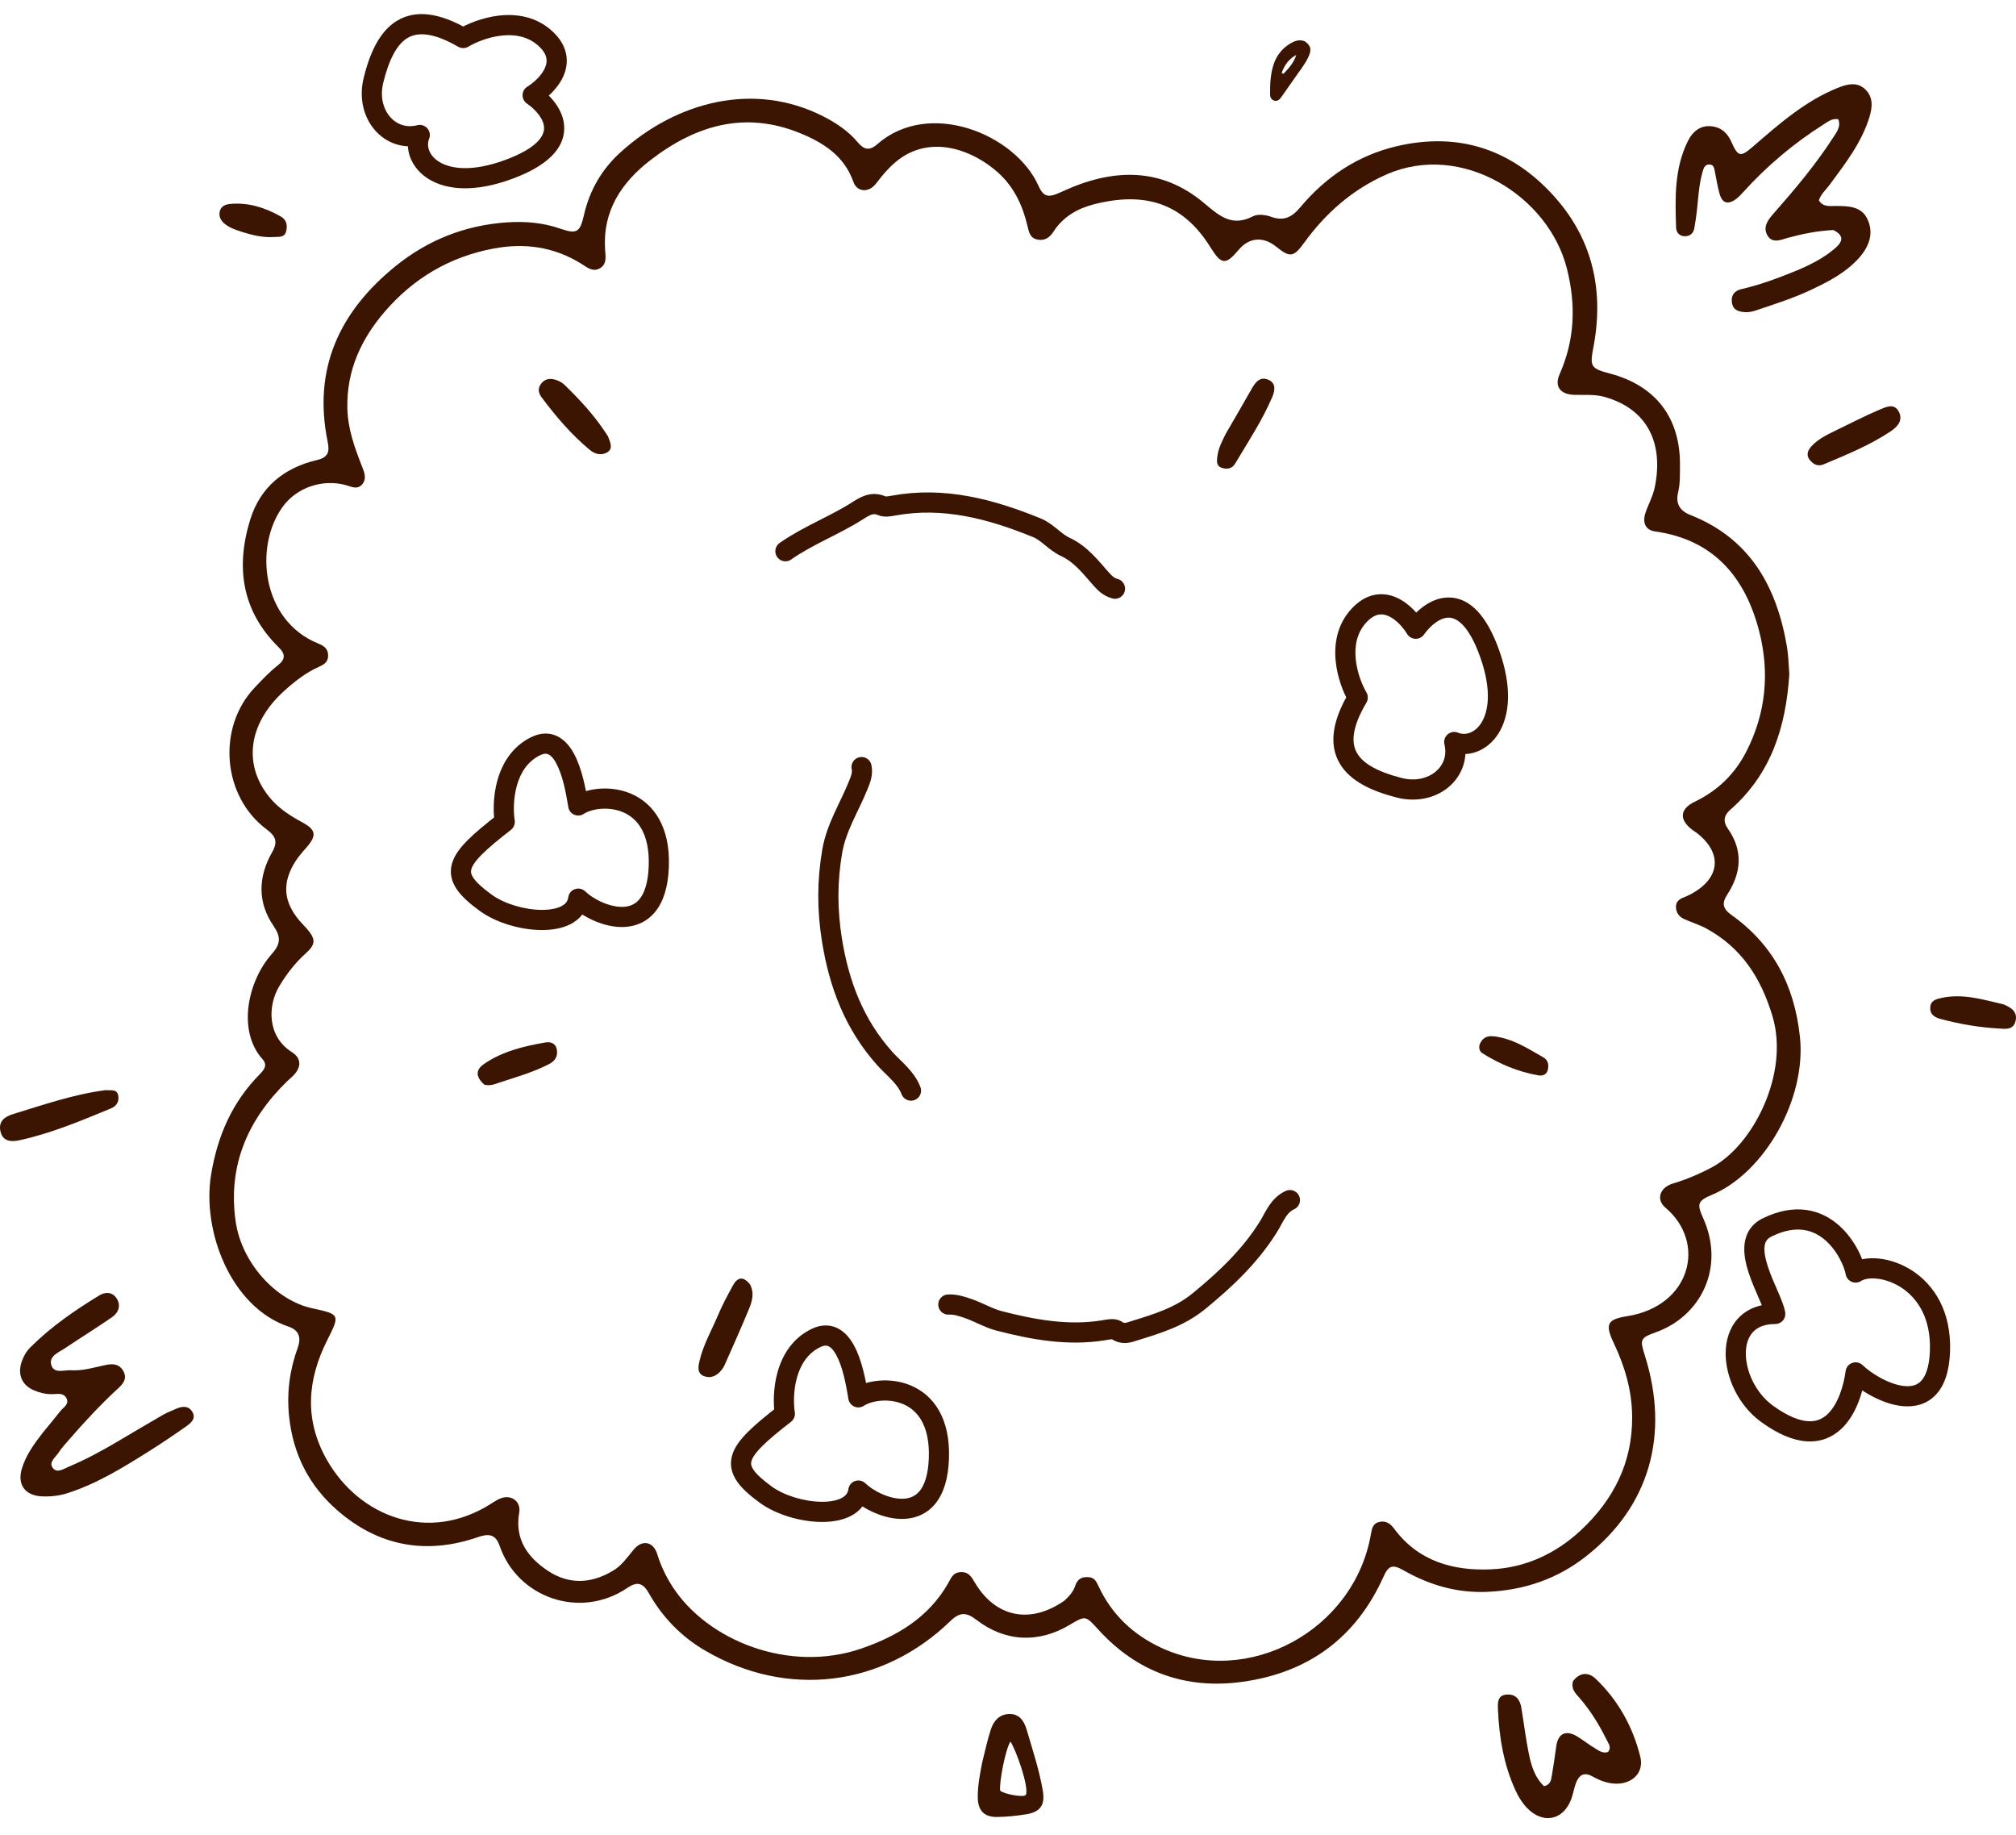 <svg width="100" height="91" viewBox="0 0 100 91" fill="none" xmlns="http://www.w3.org/2000/svg">
<path d="M88.756 33.437C88.586 36.065 87.848 38.388 85.835 40.149C85.51 40.433 85.451 40.729 85.71 41.098C86.477 42.19 86.374 43.29 85.677 44.364C85.399 44.791 85.455 45.066 85.877 45.367C87.953 46.843 89.008 48.87 89.281 51.407C89.615 54.504 87.518 58.161 84.92 59.252C84.198 59.556 84.167 59.706 84.483 60.41C85.591 62.879 84.346 65.282 82.132 66.07C81.355 66.347 81.341 66.434 81.586 67.209C82.84 71.17 81.806 74.735 78.65 77.198C77.232 78.304 75.612 78.857 73.796 78.941C72.27 79.01 70.907 78.606 69.61 77.869C69.086 77.572 68.877 77.628 68.629 78.183C67.261 81.234 64.878 82.961 61.607 83.406C58.815 83.786 56.407 82.927 54.488 80.822C53.843 80.114 53.851 80.106 53.055 80.581C51.521 81.497 49.863 81.432 48.43 80.327C47.931 79.942 47.604 79.942 47.145 80.387C43.765 83.661 39.04 84.227 34.979 81.856C33.791 81.163 32.854 80.195 32.179 79C31.885 78.481 31.592 78.425 31.122 78.744C28.768 80.339 25.66 79.223 24.784 76.662C24.575 76.052 24.21 76.055 23.697 76.231C21.117 77.12 18.758 76.672 16.717 74.886C15.326 73.668 14.528 72.101 14.338 70.219C14.22 69.046 14.371 67.935 14.765 66.847C14.953 66.326 14.83 65.964 14.315 65.79C11.443 64.822 10.015 61.042 10.469 58.265C10.785 56.329 11.519 54.651 12.898 53.259C13.116 53.04 13.276 52.809 13.024 52.529C11.75 51.114 12.295 48.643 13.479 47.313C13.919 46.819 13.951 46.475 13.564 45.911C12.764 44.746 12.807 43.478 13.494 42.271C13.796 41.741 13.677 41.465 13.226 41.13C11.02 39.488 10.748 36.069 12.65 34.08C13.011 33.703 13.372 33.316 13.781 32.996C14.178 32.684 14.151 32.423 13.829 32.107C11.992 30.301 11.682 28.131 12.411 25.77C12.909 24.157 14.09 23.198 15.713 22.817C16.281 22.683 16.357 22.412 16.254 21.91C15.508 18.288 16.842 15.447 19.622 13.197C21.225 11.899 23.08 11.166 25.15 11.027C26.038 10.967 26.916 11.039 27.768 11.332C28.599 11.618 28.767 11.542 28.964 10.673C29.245 9.432 29.854 8.388 30.788 7.544C33.579 5.022 37.412 4.034 40.825 5.765C41.475 6.094 42.08 6.497 42.552 7.063C42.851 7.421 43.128 7.491 43.509 7.157C46.09 4.887 50.364 6.659 51.506 9.202C51.777 9.805 52.019 9.812 52.671 9.508C55.13 8.361 57.564 8.247 59.735 10.079C60.516 10.737 61.12 11.255 62.156 10.725C62.391 10.605 62.776 10.65 63.044 10.749C63.684 10.985 64.092 10.765 64.503 10.274C65.765 8.767 67.344 7.71 69.265 7.255C72.417 6.51 75.091 7.448 77.187 9.846C79.031 11.956 79.562 14.483 79.037 17.226C78.856 18.17 78.901 18.272 79.842 18.52C82.133 19.123 83.356 20.721 83.332 23.089C83.327 23.53 83.346 23.971 83.241 24.41C83.111 24.954 83.297 25.322 83.853 25.541C86.81 26.707 88.129 29.093 88.636 32.059C88.71 32.494 88.718 32.939 88.756 33.437ZM52.799 79.377C53.025 79.171 53.234 78.94 53.331 78.653C53.436 78.337 53.605 78.207 53.943 78.21C54.276 78.212 54.372 78.406 54.491 78.662C55.147 80.071 56.215 81.076 57.615 81.722C61.905 83.701 67.162 80.855 67.999 76.098C68.053 75.797 68.098 75.538 68.439 75.469C68.758 75.405 68.977 75.57 69.156 75.812C70.356 77.43 72.086 77.907 73.954 77.826C75.641 77.753 77.159 77.061 78.407 75.897C80.037 74.377 80.978 72.535 80.96 70.25C80.95 68.952 80.594 67.759 80.046 66.601C79.606 65.674 79.716 65.429 80.705 65.273C83.874 64.773 84.669 61.625 82.609 59.888C82.128 59.482 82.338 58.887 82.977 58.694C83.656 58.49 84.298 58.219 84.922 57.885C86.968 56.792 88.772 53.225 87.921 50.396C87.352 48.501 86.393 47.006 84.651 46.052C84.3 45.86 83.909 45.743 83.542 45.579C83.283 45.462 83.132 45.253 83.133 44.963C83.133 44.7 83.315 44.58 83.536 44.496C83.667 44.446 83.795 44.384 83.918 44.317C85.344 43.53 85.441 42.288 84.155 41.298C84.091 41.249 84.02 41.21 83.955 41.162C83.277 40.655 83.316 40.121 84.065 39.759C85.19 39.215 86.04 38.404 86.616 37.285C87.603 35.369 87.785 33.344 87.261 31.305C86.573 28.631 85.01 26.76 82.091 26.353C81.63 26.288 81.456 25.929 81.62 25.435C81.759 25.016 81.985 24.619 82.076 24.192C82.53 22.038 81.767 20.288 79.575 19.679C79.083 19.543 78.578 19.597 78.077 19.58C77.392 19.558 77.094 19.159 77.362 18.556C78.118 16.849 78.179 15.123 77.723 13.318C76.811 9.705 72.495 7.014 68.772 8.652C67.091 9.392 65.76 10.563 64.688 12.041C64.168 12.759 63.987 12.786 63.303 12.233C62.659 11.713 61.959 11.772 61.44 12.391C60.797 13.157 60.583 13.135 60.048 12.273C58.672 10.052 56.773 9.493 54.272 10.129C53.46 10.336 52.736 10.741 52.263 11.478C52.071 11.778 51.833 11.952 51.463 11.881C51.092 11.809 51.039 11.517 50.967 11.211C50.729 10.193 50.298 9.267 49.506 8.558C48.275 7.454 46.367 6.764 44.798 7.761C44.241 8.115 43.838 8.606 43.441 9.118C43.093 9.566 42.511 9.531 42.332 9.022C41.881 7.735 40.844 7.079 39.702 6.61C36.961 5.483 34.505 6.209 32.261 7.944C30.819 9.06 29.892 10.456 30.014 12.373C30.035 12.715 30.118 13.089 29.762 13.301C29.403 13.514 29.109 13.25 28.823 13.073C27.473 12.237 26.019 12.036 24.474 12.327C22.314 12.734 20.521 13.793 19.096 15.443C17.922 16.803 17.195 18.358 17.229 20.217C17.248 21.273 17.599 22.222 17.975 23.176C18.086 23.459 18.195 23.762 17.957 24.028C17.72 24.294 17.437 24.138 17.17 24.062C16.003 23.734 14.705 24.173 14.007 25.152C12.595 27.128 12.987 30.783 15.78 31.91C16.057 32.022 16.273 32.159 16.277 32.51C16.28 32.844 16.051 32.964 15.813 33.071C15.16 33.364 14.609 33.799 14.085 34.273C12.291 35.899 12.033 37.978 13.426 39.608C13.864 40.121 14.426 40.475 15.015 40.792C15.675 41.149 15.713 41.44 15.213 42.014C15.002 42.256 14.784 42.499 14.618 42.771C13.985 43.812 14.067 44.725 14.853 45.654C14.97 45.792 15.101 45.919 15.22 46.055C15.665 46.568 15.669 46.829 15.166 47.279C14.635 47.756 14.211 48.308 13.847 48.917C13.286 49.853 13.231 51.382 14.474 52.174C14.94 52.471 14.959 52.884 14.595 53.291C14.489 53.411 14.357 53.508 14.242 53.621C12.288 55.53 11.296 57.797 11.688 60.566C11.976 62.599 13.653 64.487 15.503 64.884C16.867 65.177 16.868 65.199 16.234 66.456C15.241 68.425 15.084 70.404 16.21 72.389C17.819 75.225 21.256 76.555 24.373 74.562C24.542 74.454 24.716 74.338 24.904 74.282C25.418 74.129 25.846 74.499 25.755 75.013C25.521 76.33 26.171 77.232 27.183 77.902C28.241 78.601 29.349 78.536 30.425 77.883C30.848 77.626 31.121 77.225 31.428 76.852C31.853 76.336 32.406 76.441 32.602 77.073C32.776 77.635 33.022 78.158 33.337 78.651C35.077 81.376 39.16 82.985 42.73 81.752C44.506 81.138 46.052 80.218 47.021 78.533C47.172 78.271 47.258 77.985 47.644 77.964C48.047 77.942 48.186 78.194 48.359 78.487C49.377 80.202 51.098 80.567 52.799 79.377Z" fill="#3B1502"/>
<path d="M90.937 11.408C90.146 11.446 89.423 11.597 88.702 11.789C88.359 11.88 87.915 12.109 87.665 11.665C87.434 11.253 87.695 10.907 87.976 10.588C89.026 9.395 90.051 8.181 90.916 6.843C91.097 6.564 91.326 6.289 91.186 5.911C90.871 5.861 90.665 6.038 90.45 6.174C88.962 7.116 87.629 8.241 86.45 9.549C86.342 9.668 86.229 9.787 86.1 9.88C85.703 10.165 85.425 10.074 85.294 9.604C85.198 9.256 85.138 8.898 85.069 8.544C85.034 8.363 85.021 8.156 84.778 8.156C84.549 8.156 84.498 8.367 84.45 8.535C84.272 9.156 84.242 9.799 84.173 10.437C84.14 10.735 84.094 11.032 84.041 11.328C83.996 11.583 83.815 11.717 83.572 11.715C83.316 11.713 83.148 11.536 83.14 11.293C83.091 9.825 83.046 8.354 83.729 6.986C83.952 6.54 84.307 6.234 84.818 6.257C85.31 6.278 85.664 6.545 85.877 7.025C86.221 7.801 86.337 7.802 86.975 7.25C88.268 6.132 89.554 4.999 91.174 4.351C91.642 4.164 92.13 4.047 92.532 4.44C92.92 4.819 92.88 5.313 92.733 5.797C92.342 7.075 91.534 8.108 90.758 9.161C90.571 9.416 90.313 9.626 90.223 9.939C90.438 10.279 90.76 10.213 91.052 10.214C91.669 10.216 92.323 10.221 92.627 10.859C92.966 11.572 92.711 12.235 92.206 12.799C91.559 13.52 90.717 13.956 89.86 14.361C88.968 14.784 88.027 15.082 87.093 15.397C86.924 15.454 86.736 15.491 86.561 15.48C86.251 15.461 85.956 15.386 85.907 14.993C85.86 14.623 86.047 14.416 86.381 14.338C87.285 14.129 88.152 13.81 89.008 13.462C89.737 13.165 90.442 12.819 91.043 12.298C91.406 11.984 91.49 11.676 90.937 11.408Z" fill="#3B1502"/>
<path d="M2.122 71.049C2.43 70.672 2.716 70.334 2.988 69.986C3.139 69.792 3.455 69.641 3.293 69.333C3.144 69.051 2.83 69.137 2.579 69.139C2.269 69.141 1.98 69.071 1.7 68.955C1.088 68.702 0.86 68.168 1.075 67.53C1.167 67.257 1.305 67.017 1.508 66.814C2.526 65.797 3.701 64.988 4.923 64.242C5.252 64.042 5.582 64.084 5.78 64.38C6.014 64.731 5.886 65.097 5.549 65.328C4.786 65.851 3.999 66.339 3.231 66.855C2.924 67.062 2.431 67.237 2.537 67.666C2.657 68.152 3.18 67.93 3.532 67.953C4.119 67.99 4.683 67.808 5.251 67.69C5.626 67.612 5.938 67.651 6.128 68.013C6.317 68.374 6.1 68.631 5.856 68.855C4.981 69.66 4.174 70.53 3.396 71.428C3.225 71.626 3.044 71.82 2.904 72.039C2.752 72.275 2.389 72.512 2.631 72.812C2.838 73.07 3.163 72.841 3.41 72.736C4.246 72.385 5.042 71.954 5.823 71.493C6.567 71.052 7.311 70.61 8.061 70.178C8.269 70.058 8.496 69.969 8.716 69.872C9.013 69.741 9.329 69.687 9.529 69.997C9.754 70.344 9.47 70.569 9.228 70.74C8.62 71.169 8.001 71.584 7.372 71.981C6.095 72.785 4.809 73.576 3.358 74.044C2.931 74.182 2.495 74.229 2.049 74.204C1.244 74.161 0.853 73.622 1.079 72.85C1.276 72.181 1.675 71.625 2.122 71.049Z" fill="#3B1502"/>
<path d="M78.024 83.374C78.381 82.899 78.818 82.935 79.147 83.249C80.264 84.314 80.997 85.635 81.364 87.122C81.559 87.909 80.963 88.478 80.138 88.455C79.725 88.443 79.349 88.295 78.998 88.098C78.555 87.851 78.313 88.042 78.164 88.445C78.074 88.689 78.036 88.952 77.947 89.197C77.556 90.282 76.525 90.486 75.73 89.642C75.492 89.39 75.315 89.098 75.172 88.785C74.586 87.504 74.359 86.143 74.303 84.748C74.29 84.421 74.282 84.064 74.745 84.035C75.194 84.006 75.396 84.286 75.463 84.688C75.598 85.499 75.694 86.317 75.867 87.12C75.984 87.659 76.178 88.191 76.588 88.581C76.918 88.501 76.941 88.268 76.976 88.054C77.054 87.579 77.131 87.104 77.191 86.627C77.273 85.966 77.666 85.766 78.239 86.116C78.53 86.295 78.8 86.508 79.092 86.685C79.292 86.806 79.491 86.973 79.761 86.884C79.954 86.656 79.783 86.463 79.692 86.277C79.318 85.516 78.874 84.798 78.312 84.16C78.123 83.946 77.925 83.741 78.024 83.374Z" fill="#3B1502"/>
<path d="M64.727 2.051C65.039 2.284 65.073 2.465 64.884 2.859C64.706 3.23 64.447 3.535 64.222 3.868C64.002 4.193 63.768 4.506 63.546 4.83C63.46 4.956 63.359 5.023 63.219 4.993C63.084 4.963 63.004 4.84 63.001 4.71C62.993 4.189 63.016 3.663 63.182 3.174C63.337 2.719 63.631 2.371 64.023 2.146C64.237 2.023 64.463 1.942 64.727 2.051ZM63.67 3.656C63.925 3.385 64.179 3.112 64.299 2.725C63.956 2.906 63.728 3.202 63.586 3.585C63.572 3.62 63.602 3.654 63.67 3.656Z" fill="#3B1502"/>
<path d="M48.715 87.424C48.862 86.839 48.977 86.287 49.152 85.756C49.299 85.31 49.609 84.981 50.122 85C50.602 85.017 50.814 85.394 50.928 85.784C51.22 86.781 51.55 87.769 51.726 88.796C51.848 89.515 51.609 89.86 50.889 89.975C50.415 90.051 49.933 90.1 49.454 90.106C48.815 90.114 48.504 89.779 48.5 89.132C48.496 88.569 48.601 88.017 48.715 87.424ZM49.611 88.796C49.744 88.959 50.82 89.172 50.889 89C51.049 88.599 50.384 86.751 50.122 86.369C49.88 86.718 49.557 88.38 49.611 88.796Z" fill="#3B1502"/>
<path d="M5.24 54.061C5.518 54.089 5.809 53.986 5.867 54.344C5.917 54.651 5.764 54.86 5.502 54.968C4.016 55.582 2.532 56.208 0.953 56.549C0.572 56.632 0.146 56.616 0.026 56.121C-0.095 55.623 0.218 55.38 0.647 55.249C2.144 54.794 3.624 54.272 5.24 54.061Z" fill="#3B1502"/>
<path d="M91.18 21.288C91.889 20.946 92.549 20.604 93.233 20.316C93.544 20.185 93.959 19.969 94.189 20.42C94.402 20.836 94.137 21.152 93.798 21.38C92.759 22.079 91.603 22.544 90.457 23.028C90.175 23.147 89.943 23.029 89.769 22.808C89.563 22.546 89.689 22.306 89.876 22.107C90.227 21.734 90.692 21.532 91.18 21.288Z" fill="#3B1502"/>
<path d="M99.386 49.809C99.79 49.977 100.084 50.189 99.978 50.634C99.868 51.094 99.47 51.023 99.141 51.005C98.163 50.949 97.201 50.786 96.253 50.53C95.95 50.448 95.728 50.301 95.746 49.963C95.766 49.608 96.049 49.541 96.337 49.481C97.372 49.266 98.352 49.566 99.386 49.809Z" fill="#3B1502"/>
<path d="M12.01 11.504C11.678 11.394 11.391 11.297 11.153 11.105C10.952 10.942 10.836 10.732 10.904 10.471C10.969 10.22 11.192 10.135 11.413 10.114C12.325 10.028 13.157 10.3 13.937 10.741C14.216 10.899 14.271 11.19 14.191 11.482C14.106 11.793 13.827 11.736 13.592 11.753C13.062 11.79 12.557 11.673 12.01 11.504Z" fill="#3B1502"/>
<path d="M37.21 63.704C37.438 64.169 37.291 64.578 37.131 64.964C36.756 65.873 36.351 66.77 35.954 67.669C35.906 67.778 35.84 67.883 35.764 67.974C35.536 68.245 35.232 68.373 34.903 68.238C34.565 68.098 34.638 67.749 34.697 67.495C34.882 66.688 35.303 65.969 35.621 65.211C35.83 64.712 36.091 64.234 36.349 63.758C36.572 63.347 36.857 63.254 37.21 63.704Z" fill="#3B1502"/>
<path d="M30.159 21.64C30.277 21.948 30.424 22.259 30.113 22.437C29.845 22.591 29.525 22.534 29.267 22.321C28.347 21.561 27.581 20.659 26.869 19.709C26.718 19.507 26.656 19.282 26.83 19.042C27.013 18.79 27.263 18.752 27.527 18.825C27.695 18.872 27.872 18.96 27.996 19.08C28.791 19.849 29.539 20.66 30.159 21.64Z" fill="#3B1502"/>
<path d="M60.806 21.503C61.249 20.735 61.678 20.01 62.09 19.277C62.284 18.932 62.522 18.645 62.942 18.846C63.32 19.027 63.228 19.407 63.105 19.695C62.607 20.859 61.907 21.914 61.262 22.998C61.106 23.262 60.821 23.288 60.567 23.184C60.314 23.08 60.359 22.831 60.389 22.607C60.442 22.222 60.615 21.883 60.806 21.503Z" fill="#3B1502"/>
<path d="M24.025 53.791C23.593 53.4 23.577 53.059 24.015 52.759C24.924 52.137 25.979 51.883 27.047 51.698C27.279 51.658 27.546 51.711 27.614 52.02C27.689 52.36 27.547 52.608 27.246 52.764C26.478 53.162 25.649 53.402 24.83 53.667C24.585 53.747 24.344 53.868 24.025 53.791Z" fill="#3B1502"/>
<path d="M73.386 51.821C73.591 51.282 74.017 51.368 74.373 51.437C75.171 51.59 75.85 52.037 76.546 52.431C76.788 52.568 76.841 52.804 76.776 53.059C76.714 53.298 76.516 53.365 76.305 53.328C75.308 53.153 74.388 52.772 73.534 52.232C73.414 52.155 73.347 52.024 73.386 51.821Z" fill="#3B1502"/>
<path d="M18.526 3.977L19.012 4.096L19.012 4.096L18.526 3.977ZM22.977 1.885L22.727 2.318C22.884 2.409 23.079 2.407 23.235 2.314L22.977 1.885ZM26.421 4.724L26.157 4.299C26.013 4.388 25.925 4.544 25.921 4.713C25.917 4.881 25.998 5.041 26.138 5.136L26.421 4.724ZM20.822 6.694L21.285 6.883C21.356 6.708 21.323 6.508 21.198 6.365C21.074 6.223 20.88 6.163 20.697 6.21L20.822 6.694ZM18.526 3.977L19.012 4.096C19.298 2.935 19.692 2.199 20.209 1.886C20.675 1.604 21.427 1.567 22.727 2.318L22.977 1.885L23.227 1.452C21.809 0.633 20.625 0.464 19.691 1.031C18.806 1.567 18.335 2.663 18.041 3.857L18.526 3.977ZM22.977 1.885L23.235 2.314C23.587 2.103 24.205 1.841 24.87 1.766C25.53 1.691 26.18 1.804 26.693 2.259L27.025 1.885L27.357 1.512C26.564 0.807 25.594 0.678 24.758 0.772C23.926 0.866 23.173 1.185 22.72 1.456L22.977 1.885ZM27.025 1.885L26.693 2.259C26.958 2.495 27.062 2.7 27.097 2.861C27.133 3.021 27.111 3.188 27.033 3.366C26.868 3.744 26.484 4.096 26.157 4.299L26.421 4.724L26.685 5.149C27.102 4.889 27.672 4.402 27.95 3.766C28.093 3.437 28.164 3.053 28.074 2.645C27.984 2.237 27.744 1.856 27.357 1.512L27.025 1.885ZM26.421 4.724L26.138 5.136C26.358 5.287 26.58 5.489 26.743 5.713C26.906 5.94 26.989 6.159 26.988 6.358C26.988 6.697 26.715 7.326 25.041 7.939L25.212 8.408L25.384 8.878C27.141 8.235 27.986 7.373 27.988 6.36C27.989 5.884 27.795 5.461 27.553 5.127C27.309 4.791 26.997 4.513 26.703 4.312L26.421 4.724ZM25.212 8.408L25.041 7.939C23.407 8.537 22.36 8.371 21.806 8.039C21.254 7.708 21.151 7.213 21.285 6.883L20.822 6.694L20.359 6.506C20.01 7.364 20.386 8.354 21.292 8.897C22.197 9.439 23.587 9.536 25.384 8.878L25.212 8.408ZM20.822 6.694L20.697 6.21C20.151 6.351 19.666 6.167 19.342 5.788C19.014 5.404 18.839 4.798 19.012 4.096L18.526 3.977L18.041 3.857C17.797 4.847 18.029 5.79 18.582 6.438C19.14 7.091 20.011 7.42 20.947 7.179L20.822 6.694Z" fill="#3B1502"/>
<path d="M69.391 39.063L69.516 38.579L69.516 38.579L69.391 39.063ZM67.349 34.59L67.779 34.845C67.871 34.689 67.872 34.495 67.78 34.338L67.349 34.59ZM70.225 31.179L69.798 31.439C69.886 31.583 70.04 31.673 70.209 31.679C70.377 31.685 70.538 31.605 70.635 31.467L70.225 31.179ZM72.134 36.798L72.328 36.337C72.154 36.264 71.953 36.295 71.809 36.418C71.666 36.541 71.604 36.734 71.649 36.918L72.134 36.798ZM69.391 39.063L69.516 38.579C68.357 38.281 67.626 37.878 67.319 37.358C67.041 36.889 67.013 36.137 67.779 34.845L67.349 34.59L66.918 34.336C66.083 35.744 65.902 36.926 66.458 37.867C66.984 38.757 68.075 39.24 69.266 39.547L69.391 39.063ZM67.349 34.59L67.78 34.338C67.572 33.983 67.318 33.363 67.25 32.697C67.183 32.036 67.302 31.387 67.763 30.88L67.393 30.544L67.023 30.208C66.31 30.992 66.17 31.961 66.255 32.798C66.34 33.63 66.65 34.387 66.917 34.843L67.349 34.59ZM67.393 30.544L67.763 30.88C68.002 30.618 68.209 30.516 68.369 30.482C68.531 30.449 68.697 30.473 68.874 30.552C69.25 30.721 69.598 31.109 69.798 31.439L70.225 31.179L70.653 30.92C70.398 30.5 69.917 29.924 69.284 29.64C68.957 29.493 68.574 29.418 68.165 29.503C67.756 29.589 67.372 29.824 67.023 30.208L67.393 30.544ZM70.225 31.179L70.635 31.467C70.788 31.249 70.992 31.029 71.219 30.869C71.447 30.707 71.667 30.627 71.866 30.63C72.205 30.634 72.831 30.914 73.426 32.595L73.897 32.428L74.368 32.261C73.745 30.498 72.892 29.643 71.879 29.63C71.403 29.624 70.978 29.814 70.641 30.052C70.303 30.291 70.021 30.6 69.816 30.892L70.225 31.179ZM73.897 32.428L73.426 32.595C74.006 34.234 73.828 35.279 73.49 35.829C73.153 36.377 72.657 36.475 72.328 36.337L72.134 36.798L71.941 37.259C72.795 37.618 73.789 37.252 74.342 36.353C74.895 35.454 75.007 34.066 74.368 32.261L73.897 32.428ZM72.134 36.798L71.649 36.918C71.784 37.465 71.594 37.948 71.212 38.267C70.824 38.591 70.216 38.76 69.516 38.579L69.391 39.063L69.266 39.547C70.253 39.802 71.199 39.581 71.853 39.035C72.512 38.484 72.851 37.617 72.62 36.679L72.134 36.798Z" fill="#3B1502"/>
<path d="M24.1 44.775L24.393 44.37L24.393 44.37L24.1 44.775ZM25.037 40.76L25.344 41.154C25.487 41.043 25.559 40.862 25.531 40.682L25.037 40.76ZM28.683 39.943L28.19 40.028C28.218 40.194 28.329 40.335 28.484 40.402C28.639 40.469 28.817 40.453 28.958 40.36L28.683 39.943ZM28.683 44.565L29.032 44.207C28.896 44.075 28.698 44.031 28.519 44.093C28.341 44.154 28.212 44.312 28.187 44.499L28.683 44.565ZM24.1 44.775L24.393 44.37C23.913 44.022 23.63 43.756 23.483 43.538C23.354 43.346 23.346 43.222 23.383 43.096C23.431 42.928 23.58 42.694 23.921 42.355C24.255 42.022 24.725 41.635 25.344 41.154L25.037 40.76L24.73 40.365C24.109 40.847 23.597 41.267 23.216 41.646C22.842 42.017 22.544 42.4 22.422 42.817C22.289 43.276 22.389 43.705 22.655 44.098C22.904 44.466 23.304 44.816 23.807 45.18L24.1 44.775ZM25.037 40.76L25.531 40.682C25.467 40.276 25.457 39.606 25.638 38.961C25.817 38.322 26.166 37.762 26.78 37.458L26.559 37.01L26.338 36.562C25.387 37.031 24.902 37.882 24.675 38.692C24.449 39.497 24.461 40.315 24.543 40.837L25.037 40.76ZM26.559 37.01L26.78 37.458C27.032 37.334 27.16 37.376 27.256 37.439C27.396 37.531 27.549 37.733 27.694 38.064C27.981 38.717 28.112 39.573 28.19 40.028L28.683 39.943L29.175 39.858C29.105 39.449 28.957 38.452 28.61 37.662C28.438 37.27 28.187 36.854 27.805 36.603C27.379 36.323 26.869 36.3 26.338 36.562L26.559 37.01ZM28.683 39.943L28.958 40.36C29.131 40.246 29.432 40.14 29.803 40.111C30.167 40.082 30.562 40.13 30.918 40.285C31.269 40.437 31.588 40.694 31.818 41.101C32.05 41.511 32.208 42.102 32.178 42.946L32.678 42.963L33.178 42.98C33.212 41.998 33.031 41.214 32.688 40.608C32.344 39.999 31.851 39.6 31.317 39.368C30.788 39.138 30.225 39.074 29.724 39.114C29.228 39.153 28.754 39.297 28.407 39.526L28.683 39.943ZM32.678 42.963L32.178 42.946C32.149 43.799 31.956 44.292 31.737 44.57C31.53 44.833 31.261 44.95 30.945 44.97C30.615 44.991 30.237 44.904 29.876 44.747C29.515 44.59 29.212 44.382 29.032 44.207L28.683 44.565L28.334 44.923C28.613 45.195 29.023 45.467 29.478 45.664C29.932 45.861 30.472 46.002 31.01 45.968C31.562 45.932 32.112 45.709 32.522 45.189C32.921 44.684 33.144 43.953 33.178 42.98L32.678 42.963ZM28.683 44.565L28.187 44.499C28.162 44.688 28.061 44.828 27.849 44.938C27.619 45.057 27.275 45.127 26.849 45.122C25.993 45.114 25.003 44.812 24.393 44.37L24.1 44.775L23.807 45.18C24.608 45.76 25.807 46.112 26.839 46.122C27.357 46.127 27.882 46.047 28.309 45.825C28.756 45.594 29.102 45.2 29.178 44.632L28.683 44.565Z" fill="#3B1502"/>
<path d="M37.995 74.128L38.288 73.723L38.288 73.723L37.995 74.128ZM38.931 70.113L39.238 70.507C39.382 70.396 39.453 70.215 39.425 70.035L38.931 70.113ZM42.577 69.296L42.084 69.381C42.113 69.547 42.224 69.688 42.379 69.755C42.534 69.822 42.712 69.806 42.853 69.713L42.577 69.296ZM42.577 73.918L42.926 73.56C42.791 73.428 42.592 73.384 42.414 73.446C42.235 73.507 42.107 73.665 42.082 73.852L42.577 73.918ZM37.995 74.128L38.288 73.723C37.808 73.375 37.525 73.109 37.378 72.891C37.248 72.699 37.24 72.575 37.277 72.449C37.326 72.281 37.475 72.047 37.816 71.707C38.15 71.375 38.62 70.988 39.238 70.507L38.931 70.113L38.624 69.718C38.004 70.201 37.491 70.62 37.111 70.999C36.737 71.371 36.438 71.752 36.317 72.17C36.183 72.629 36.283 73.058 36.549 73.451C36.798 73.819 37.199 74.169 37.701 74.533L37.995 74.128ZM38.931 70.113L39.425 70.035C39.362 69.629 39.352 68.959 39.532 68.314C39.712 67.675 40.06 67.115 40.675 66.811L40.454 66.363L40.232 65.915C39.281 66.384 38.797 67.234 38.569 68.045C38.344 68.85 38.356 69.668 38.437 70.19L38.931 70.113ZM40.454 66.363L40.675 66.811C40.927 66.687 41.055 66.729 41.151 66.792C41.29 66.883 41.444 67.086 41.589 67.417C41.875 68.07 42.006 68.927 42.084 69.381L42.577 69.296L43.07 69.211C42.999 68.802 42.851 67.805 42.505 67.015C42.333 66.624 42.081 66.207 41.699 65.956C41.273 65.676 40.763 65.653 40.232 65.915L40.454 66.363ZM42.577 69.296L42.853 69.713C43.026 69.599 43.327 69.493 43.697 69.463C44.062 69.435 44.457 69.484 44.813 69.638C45.163 69.79 45.483 70.047 45.713 70.454C45.945 70.864 46.102 71.456 46.073 72.299L46.573 72.316L47.072 72.333C47.106 71.351 46.926 70.567 46.583 69.961C46.238 69.352 45.746 68.953 45.211 68.721C44.683 68.491 44.12 68.427 43.618 68.467C43.123 68.506 42.648 68.65 42.302 68.879L42.577 69.296ZM46.573 72.316L46.073 72.299C46.043 73.152 45.851 73.646 45.632 73.923C45.424 74.186 45.156 74.302 44.84 74.323C44.509 74.344 44.132 74.257 43.77 74.1C43.41 73.944 43.106 73.735 42.926 73.56L42.577 73.918L42.228 74.276C42.508 74.548 42.917 74.82 43.372 75.017C43.827 75.215 44.367 75.355 44.904 75.321C45.457 75.285 46.007 75.062 46.417 74.542C46.815 74.037 47.039 73.306 47.072 72.333L46.573 72.316ZM42.577 73.918L42.082 73.852C42.056 74.041 41.955 74.181 41.744 74.291C41.514 74.41 41.17 74.48 40.744 74.475C39.888 74.467 38.898 74.165 38.288 73.723L37.995 74.128L37.701 74.533C38.502 75.113 39.702 75.465 40.734 75.475C41.252 75.48 41.776 75.4 42.204 75.178C42.651 74.947 42.997 74.553 43.073 73.984L42.577 73.918Z" fill="#3B1502"/>
<path d="M87.651 70.113L87.944 69.708L87.651 70.113ZM88.058 65.16L88.058 65.66C88.204 65.66 88.343 65.596 88.438 65.485C88.533 65.374 88.574 65.227 88.552 65.083L88.058 65.16ZM87.651 60.872L87.872 61.32L87.872 61.32L87.651 60.872ZM92.045 63.106L91.552 63.191C91.581 63.358 91.691 63.498 91.846 63.565C92.001 63.632 92.18 63.617 92.32 63.524L92.045 63.106ZM92.045 68.059L92.394 67.701C92.258 67.569 92.06 67.525 91.882 67.587C91.703 67.648 91.574 67.805 91.549 67.993L92.045 68.059ZM87.651 70.113L87.944 69.708C87.095 69.092 86.592 68.007 86.598 67.106C86.601 66.663 86.726 66.308 86.942 66.069C87.15 65.839 87.493 65.66 88.058 65.66L88.058 65.16L88.058 64.66C87.264 64.66 86.631 64.922 86.2 65.398C85.778 65.866 85.603 66.482 85.598 67.099C85.59 68.318 86.242 69.71 87.358 70.517L87.651 70.113ZM88.058 65.16L88.552 65.083C88.504 64.773 88.328 64.369 88.172 64.008C88.001 63.615 87.819 63.205 87.689 62.803C87.556 62.394 87.497 62.055 87.53 61.8C87.557 61.584 87.646 61.431 87.872 61.32L87.651 60.872L87.43 60.423C86.873 60.698 86.603 61.159 86.538 61.674C86.477 62.151 86.591 62.661 86.737 63.112C86.886 63.57 87.091 64.029 87.254 64.406C87.432 64.816 87.54 65.083 87.564 65.237L88.058 65.16ZM87.651 60.872L87.872 61.32C88.519 61.001 89.043 60.935 89.463 60.994C89.885 61.053 90.243 61.245 90.544 61.508C91.167 62.052 91.495 62.858 91.552 63.191L92.045 63.106L92.538 63.022C92.446 62.49 92.019 61.468 91.203 60.755C90.784 60.389 90.252 60.095 89.603 60.004C88.952 59.912 88.225 60.031 87.43 60.423L87.651 60.872ZM92.045 63.106L92.32 63.524C92.448 63.439 92.716 63.368 93.102 63.409C93.474 63.449 93.902 63.588 94.302 63.847C95.085 64.353 95.787 65.331 95.729 66.984L96.229 67.001L96.729 67.019C96.798 65.02 95.928 63.708 94.846 63.008C94.314 62.664 93.737 62.471 93.208 62.415C92.692 62.36 92.161 62.431 91.769 62.689L92.045 63.106ZM96.229 67.001L95.729 66.984C95.7 67.837 95.496 68.272 95.29 68.487C95.099 68.686 94.834 68.768 94.478 68.737C94.112 68.705 93.697 68.554 93.305 68.344C92.915 68.135 92.586 67.888 92.394 67.701L92.045 68.059L91.696 68.417C91.964 68.678 92.371 68.978 92.832 69.225C93.291 69.471 93.841 69.685 94.391 69.733C94.95 69.782 95.551 69.66 96.012 69.179C96.459 68.713 96.695 67.992 96.729 67.019L96.229 67.001ZM92.045 68.059L91.549 67.993C91.502 68.342 91.41 68.764 91.255 69.163C91.098 69.566 90.89 69.915 90.63 70.15C90.384 70.374 90.083 70.505 89.684 70.48C89.267 70.454 88.697 70.253 87.944 69.708L87.651 70.113L87.358 70.517C88.198 71.126 88.948 71.435 89.622 71.478C90.314 71.521 90.874 71.279 91.302 70.89C91.718 70.513 91.998 70.01 92.187 69.526C92.377 69.037 92.486 68.535 92.54 68.125L92.045 68.059Z" fill="#3B1502"/>
<path d="M45.188 54.085C44.927 53.411 44.33 52.99 43.877 52.483C42.366 50.787 41.617 48.801 41.265 46.602C41.029 45.129 41.027 43.681 41.282 42.208C41.486 41.033 42.119 40.051 42.554 38.982C42.682 38.666 42.807 38.382 42.736 38.041" stroke="#3B1502" stroke-linecap="round" stroke-linejoin="round"/>
<path d="M55.307 29.193C55.003 29.116 54.804 28.922 54.596 28.685C54.076 28.095 53.595 27.47 52.836 27.118C52.333 26.884 51.948 26.383 51.439 26.175C49.157 25.243 46.814 24.615 44.309 25.075C44.124 25.109 43.901 25.151 43.742 25.082C43.264 24.873 42.913 25.092 42.537 25.331C41.383 26.066 40.085 26.547 38.959 27.336" stroke="#3B1502" stroke-linecap="round" stroke-linejoin="round"/>
<path d="M63.984 59.515C63.415 59.774 63.218 60.352 62.927 60.822C62.017 62.289 60.8 63.436 59.475 64.523C58.515 65.31 57.411 65.64 56.285 65.989C55.994 66.079 55.72 66.202 55.394 65.973C55.239 65.864 54.932 65.94 54.701 65.977C52.95 66.252 51.245 65.937 49.569 65.507C49.04 65.372 48.534 65.063 47.996 64.881C47.684 64.776 47.375 64.674 47.04 64.694" stroke="#3B1502" stroke-linecap="round" stroke-linejoin="round"/>
</svg>
